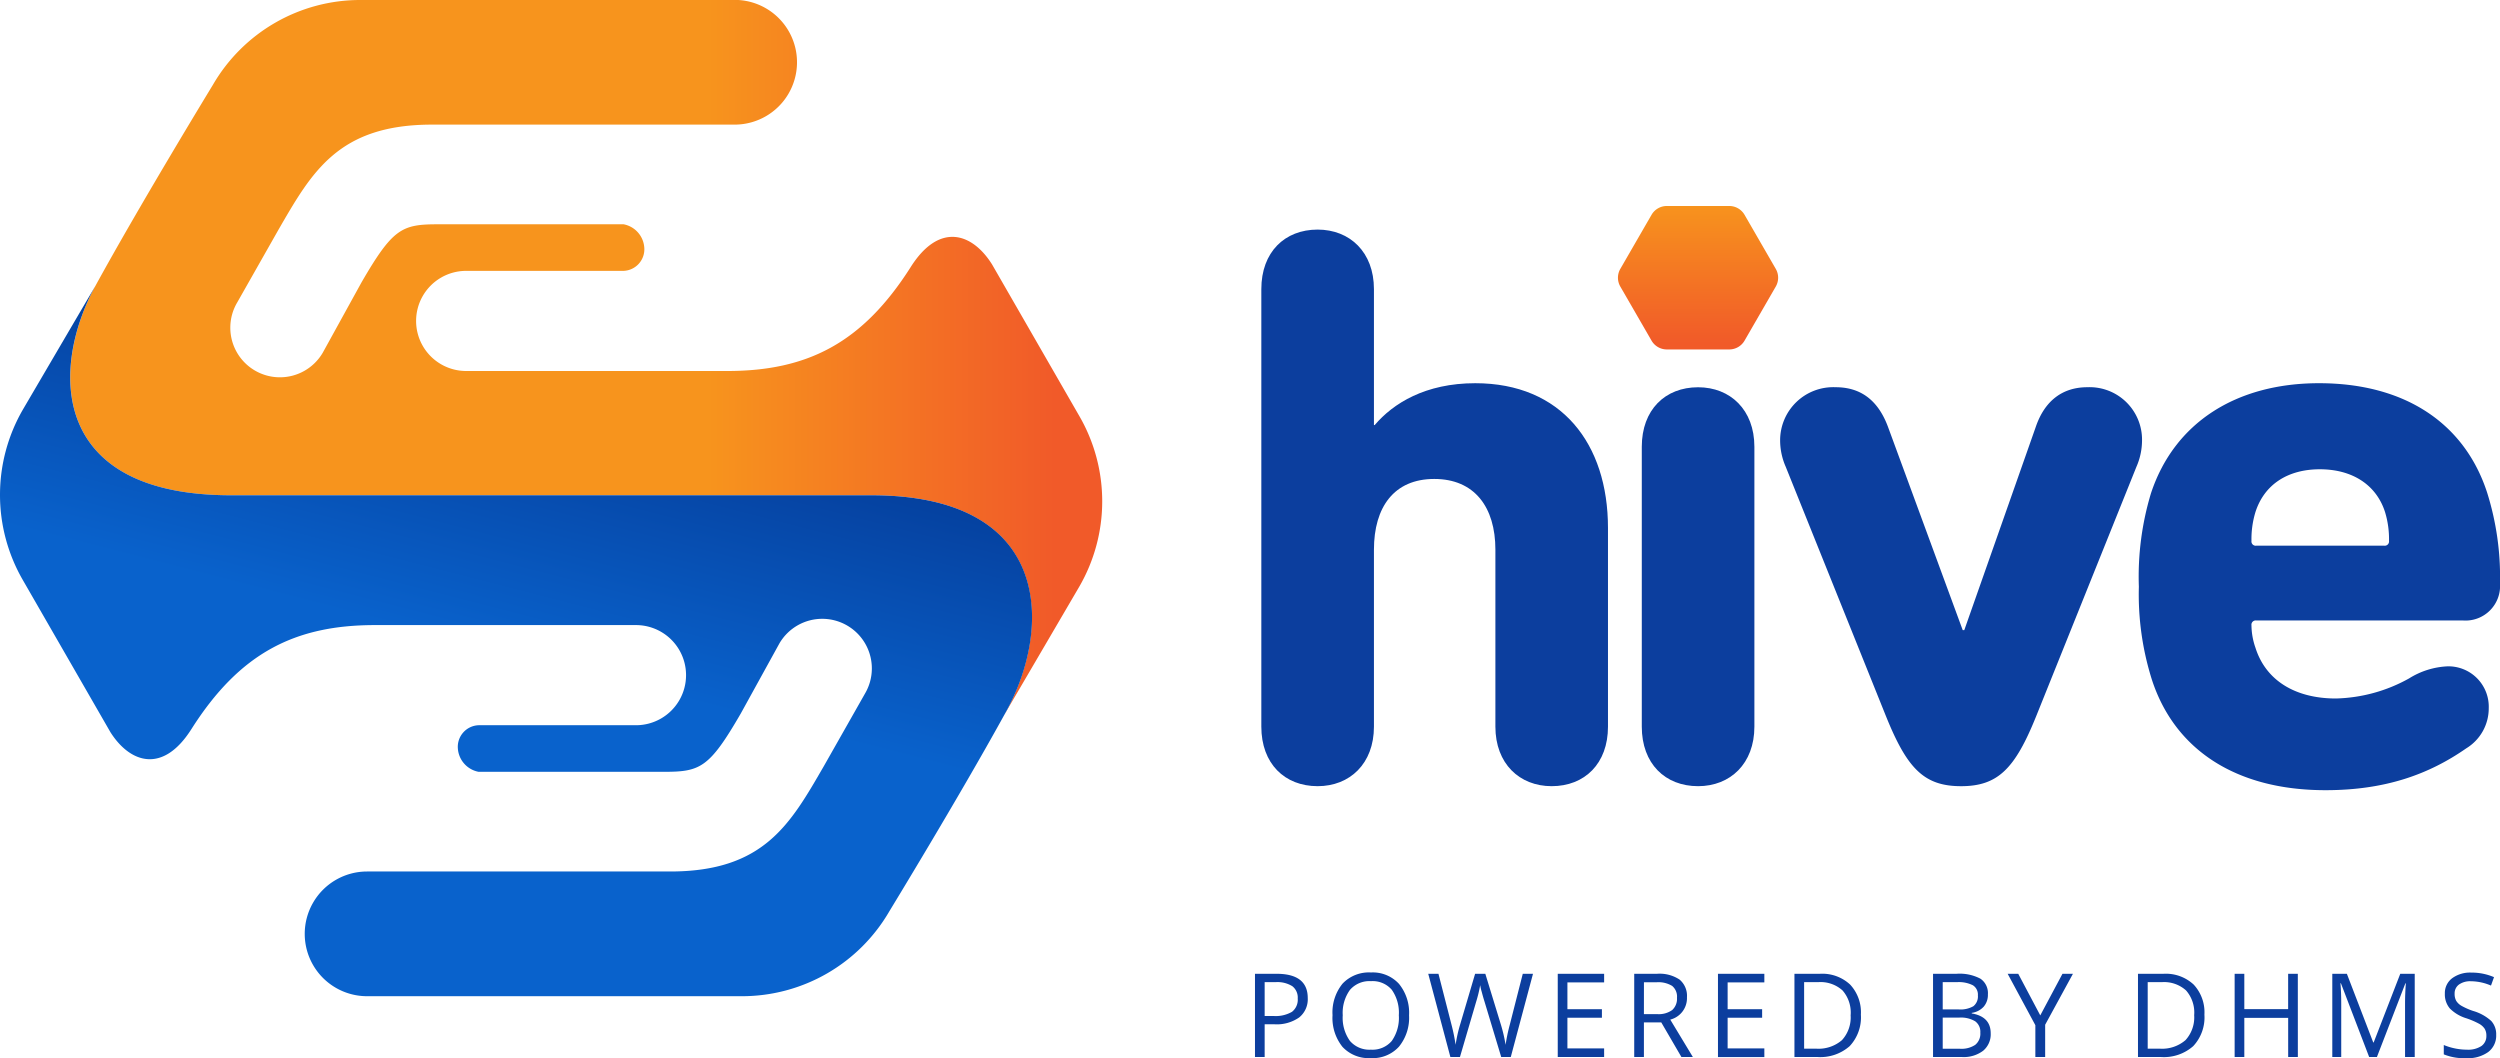 <svg xmlns="http://www.w3.org/2000/svg" xmlns:xlink="http://www.w3.org/1999/xlink" width="318.001" height="134.597" viewBox="0 0 318.001 134.597"><defs><style>.a{fill:url(#a);}.b{fill:#0c3e9e;}.c{fill:none;stroke:#f0f;stroke-linecap:round;stroke-linejoin:round;stroke-width:29.498px;}.d{fill:url(#b);}.e{fill:url(#c);}</style><linearGradient id="a" x1="0.5" y1="0.96" x2="0.5" y2="-0.024" gradientUnits="objectBoundingBox"><stop offset="0" stop-color="#f15a29"/><stop offset="0.997" stop-color="#f7941d"/></linearGradient><linearGradient id="b" x1="0.954" y1="0.5" x2="0.624" y2="0.5" xlink:href="#a"/><linearGradient id="c" x1="0.452" y1="0.508" x2="0.579" y2="0.176" gradientUnits="objectBoundingBox"><stop offset="0" stop-color="#0962cc"/><stop offset="1" stop-color="#05409e"/></linearGradient></defs><g transform="translate(13921 -15931)"><g transform="translate(-13921 15931)"><g transform="translate(160.443 26.202)"><path class="a" d="M1128.685,446.263h-7.94a2.249,2.249,0,0,0-1.947,1.124l-3.97,6.876a2.248,2.248,0,0,0,0,2.248l3.97,6.876a2.249,2.249,0,0,0,1.947,1.124h7.94a2.248,2.248,0,0,0,1.947-1.124l3.97-6.876a2.248,2.248,0,0,0,0-2.248l-3.97-6.876A2.248,2.248,0,0,0,1128.685,446.263Z" transform="translate(-1069.166 -446.263)"/><path class="b" d="M994.534,519.4V496.892c0-5.422-2.66-9-7.776-9s-7.673,3.581-7.673,9V519.4c0,4.706-3.069,7.571-7.162,7.571-4.195,0-7.162-2.865-7.162-7.571V463.744c0-4.706,2.967-7.571,7.162-7.571,4.093,0,7.162,2.865,7.162,7.571v17.29h.1c2.353-2.763,6.445-5.32,12.789-5.32,10.947,0,16.881,7.674,16.881,18.416V519.4c0,4.706-2.967,7.571-7.162,7.571C997.6,526.971,994.534,524.106,994.534,519.4Z" transform="translate(-964.762 -453.171)"/><path class="b" d="M1124.539,565.555v-35.6c0-4.706,2.967-7.571,7.161-7.571,4.093,0,7.162,2.865,7.162,7.571v35.6c0,4.706-3.069,7.571-7.162,7.571C1127.506,573.126,1124.539,570.261,1124.539,565.555Z" transform="translate(-1076.146 -499.326)"/><path class="b" d="M1196.142,564.327l-12.789-31.819a8.357,8.357,0,0,1-.716-3.376,6.757,6.757,0,0,1,7.059-6.753c3.274,0,5.422,1.739,6.65,5.013l9.515,25.884h.2l9.105-25.884c1.125-3.274,3.376-5.013,6.548-5.013a6.67,6.67,0,0,1,6.957,6.753,8.361,8.361,0,0,1-.716,3.376l-12.789,31.819c-2.659,6.548-4.808,8.8-9.515,8.8S1198.8,570.875,1196.142,564.327Z" transform="translate(-1116.647 -499.326)"/><path class="b" d="M1334.934,558.341a36.054,36.054,0,0,1-1.637-11.766,36.662,36.662,0,0,1,1.535-11.868c2.967-9,10.845-14.017,21.383-14.017,10.947,0,18.518,5.116,21.382,13.914a35.83,35.83,0,0,1,1.637,11.561,4.4,4.4,0,0,1-4.706,4.706h-26.294a.543.543,0,0,0-.614.614,8.871,8.871,0,0,0,.512,2.865c1.33,4.195,5.115,6.445,10.231,6.445a20.067,20.067,0,0,0,9.31-2.557,10.063,10.063,0,0,1,4.911-1.535,5.137,5.137,0,0,1,5.218,5.32,5.956,5.956,0,0,1-2.865,5.115c-4.706,3.274-10.231,5.32-17.9,5.32C1345.574,572.46,1337.8,567.242,1334.934,558.341Zm29.568-16.984a.543.543,0,0,0,.614-.614,11.778,11.778,0,0,0-.511-3.683c-1.125-3.479-4.195-5.422-8.287-5.422s-7.059,1.944-8.185,5.422a11.777,11.777,0,0,0-.512,3.683.543.543,0,0,0,.614.614Z" transform="translate(-1221.676 -498.148)"/><path class="c" d="M1447.85,655.918" transform="translate(-1301.533 -592.418)"/></g><g transform="translate(0 0)"><g transform="translate(8.939 0)"><path class="d" d="M592.923,412.714,581.8,393.391c-2.508-4.011-6.7-5.421-10.338.311-6.152,9.7-13.163,13.242-23.356,13.242H514.9a6.369,6.369,0,0,1,.012-12.738h20.018a2.749,2.749,0,0,0,2.632-2.962,3.248,3.248,0,0,0-2.632-2.963H511.339c-4.592,0-5.752.49-9.74,7.378l-.022.038-4.925,8.938a6.309,6.309,0,0,1-10.876-6.4l5.247-9.252c4.251-7.342,7.6-13.38,19.539-13.38h38.572a7.932,7.932,0,0,0,.369-15.851H501.454A21.663,21.663,0,0,0,482.68,370.56s-9.2,15.082-14.925,25.536c-5.685,10.457-5.935,26.654,17.223,26.654h81.443c23.209,0,22.926,16.954,17.2,27.409-.115.211-.223.43-.341.644l9.611-16.426A21.662,21.662,0,0,0,592.923,412.714Z" transform="translate(-464.547 -359.752)"/></g><g transform="translate(0 36.366)"><path class="e" d="M545.868,506.452H464.425c-23.158,0-22.944-16.175-17.258-26.632h0l-9.216,15.725a21.663,21.663,0,0,0-.027,21.663l11.163,19.39c2.513,3.949,6.678,5.3,10.29-.391,6.152-9.7,13.163-13.242,23.356-13.242h33.205a6.369,6.369,0,0,1-.012,12.738H495.907a2.75,2.75,0,0,0-2.632,2.963,3.248,3.248,0,0,0,2.632,2.963H519.5c4.592,0,5.752-.49,9.74-7.378l.022-.037,4.925-8.937a6.309,6.309,0,0,1,10.876,6.4l-5.247,9.252c-4.251,7.342-7.6,13.38-19.539,13.38H481.7a7.931,7.931,0,0,0,.058,15.863h47.632a21.664,21.664,0,0,0,18.774-10.808s8.818-14.447,14.557-24.865l.35-.637C568.795,523.406,569.078,506.452,545.868,506.452Z" transform="translate(-435.035 -479.82)"/></g></g></g><path class="b" d="M7.448-2.187A2.965,2.965,0,0,1,6.351.286a4.969,4.969,0,0,1-3.139.865H1.967V5.314H.736V-5.272H3.48Q7.448-5.272,7.448-2.187ZM1.967.094H3.075A4.117,4.117,0,0,0,5.443-.435a1.948,1.948,0,0,0,.731-1.694,1.826,1.826,0,0,0-.688-1.564,3.594,3.594,0,0,0-2.143-.514H1.967ZM20.336.007A5.828,5.828,0,0,1,19.05,4a4.518,4.518,0,0,1-3.573,1.455,4.576,4.576,0,0,1-3.61-1.43A5.875,5.875,0,0,1,10.6-.008a5.8,5.8,0,0,1,1.274-4.008,4.608,4.608,0,0,1,3.62-1.423A4.51,4.51,0,0,1,19.054-3.99,5.822,5.822,0,0,1,20.336.007ZM11.9.007a5.024,5.024,0,0,0,.916,3.262A3.25,3.25,0,0,0,15.477,4.38a3.219,3.219,0,0,0,2.657-1.108,5.094,5.094,0,0,0,.9-3.266,5.054,5.054,0,0,0-.894-3.24,3.2,3.2,0,0,0-2.647-1.1,3.267,3.267,0,0,0-2.676,1.111A4.973,4.973,0,0,0,11.9.007ZM33.274,5.314H32.057L29.921-1.774q-.152-.471-.34-1.188a6.926,6.926,0,0,1-.2-.862,16.489,16.489,0,0,1-.507,2.093L26.808,5.314H25.591L22.774-5.272h1.3L25.75,1.267a24.317,24.317,0,0,1,.507,2.491,17.989,17.989,0,0,1,.579-2.592l1.9-6.437h1.3l1.991,6.5a19.745,19.745,0,0,1,.587,2.534,21.71,21.71,0,0,1,.521-2.505L34.8-5.272h1.3Zm11.874,0h-5.9V-5.272h5.9v1.093h-4.67v3.41h4.388V.318H40.477v3.9h4.67Zm5.06-4.4v4.4H48.976V-5.272h2.9a4.569,4.569,0,0,1,2.878.746,2.7,2.7,0,0,1,.93,2.245A2.812,2.812,0,0,1,53.56.557l2.875,4.757H54.979L52.416.912Zm0-1.057h1.687a2.914,2.914,0,0,0,1.912-.518,1.926,1.926,0,0,0,.608-1.553A1.767,1.767,0,0,0,53.8-3.729a3.354,3.354,0,0,0-1.988-.463h-1.6Zm15.32,5.46h-5.9V-5.272h5.9v1.093h-4.67v3.41h4.388V.318H60.857v3.9h4.67ZM77.807-.08a5.345,5.345,0,0,1-1.423,4.008,5.63,5.63,0,0,1-4.095,1.387H69.356V-5.272H72.6A5.188,5.188,0,0,1,76.438-3.9,5.168,5.168,0,0,1,77.807-.08Zm-1.3.043a4.262,4.262,0,0,0-1.039-3.121,4.164,4.164,0,0,0-3.088-1.05H70.587V4.25h1.5A4.557,4.557,0,0,0,75.4,3.168,4.286,4.286,0,0,0,76.5-.037ZM86.985-5.272h2.99a5.642,5.642,0,0,1,3.048.63,2.224,2.224,0,0,1,.941,1.991A2.3,2.3,0,0,1,93.44-1.1,2.527,2.527,0,0,1,91.909-.3v.072Q94.32.181,94.32,2.3a2.722,2.722,0,0,1-.959,2.216,4.084,4.084,0,0,1-2.683.8H86.985ZM88.216-.739h2.027a3.3,3.3,0,0,0,1.875-.409,1.58,1.58,0,0,0,.572-1.379,1.4,1.4,0,0,0-.637-1.285,3.982,3.982,0,0,0-2.027-.395h-1.81Zm0,1.043V4.265h2.208a3.146,3.146,0,0,0,1.93-.5A1.831,1.831,0,0,0,93,2.215,1.645,1.645,0,0,0,92.34.767,3.541,3.541,0,0,0,90.323.3ZM100.625.021l2.824-5.293h1.332l-3.534,6.481V5.314H100V1.267L96.476-5.272h1.347Zm20.88-.1a5.345,5.345,0,0,1-1.423,4.008,5.63,5.63,0,0,1-4.095,1.387h-2.933V-5.272H116.3A5.188,5.188,0,0,1,120.137-3.9,5.168,5.168,0,0,1,121.505-.08Zm-1.3.043a4.262,4.262,0,0,0-1.039-3.121,4.164,4.164,0,0,0-3.088-1.05h-1.788V4.25h1.5a4.557,4.557,0,0,0,3.309-1.083A4.286,4.286,0,0,0,120.2-.037Zm13.184,5.351h-1.231V.333H126.58V5.314h-1.231V-5.272h1.231v4.5h5.575v-4.5h1.231Zm9.071,0L138.866-4.07h-.058q.1,1.115.1,2.65V5.314h-1.137V-5.272h1.854l3.353,8.732h.058l3.381-8.732h1.839V5.314h-1.231V-1.506q0-1.173.1-2.549h-.058l-3.62,9.37ZM158.618,2.5a2.6,2.6,0,0,1-1.014,2.18,4.4,4.4,0,0,1-2.752.782,6.892,6.892,0,0,1-2.9-.485V3.787a7.625,7.625,0,0,0,1.419.434,7.467,7.467,0,0,0,1.521.159,3.068,3.068,0,0,0,1.854-.467,1.533,1.533,0,0,0,.623-1.3,1.668,1.668,0,0,0-.221-.9,2.052,2.052,0,0,0-.739-.648,10.333,10.333,0,0,0-1.575-.673,5.027,5.027,0,0,1-2.111-1.253,2.766,2.766,0,0,1-.634-1.89,2.35,2.35,0,0,1,.92-1.948,3.822,3.822,0,0,1,2.433-.724,7.17,7.17,0,0,1,2.9.579l-.384,1.072a6.562,6.562,0,0,0-2.549-.55,2.467,2.467,0,0,0-1.528.42,1.384,1.384,0,0,0-.55,1.166,1.787,1.787,0,0,0,.2.9,1.909,1.909,0,0,0,.684.644,8.5,8.5,0,0,0,1.474.648A5.834,5.834,0,0,1,157.991.731,2.507,2.507,0,0,1,158.618,2.5Z" transform="translate(-13762.102 16060.138)"/></g></svg>